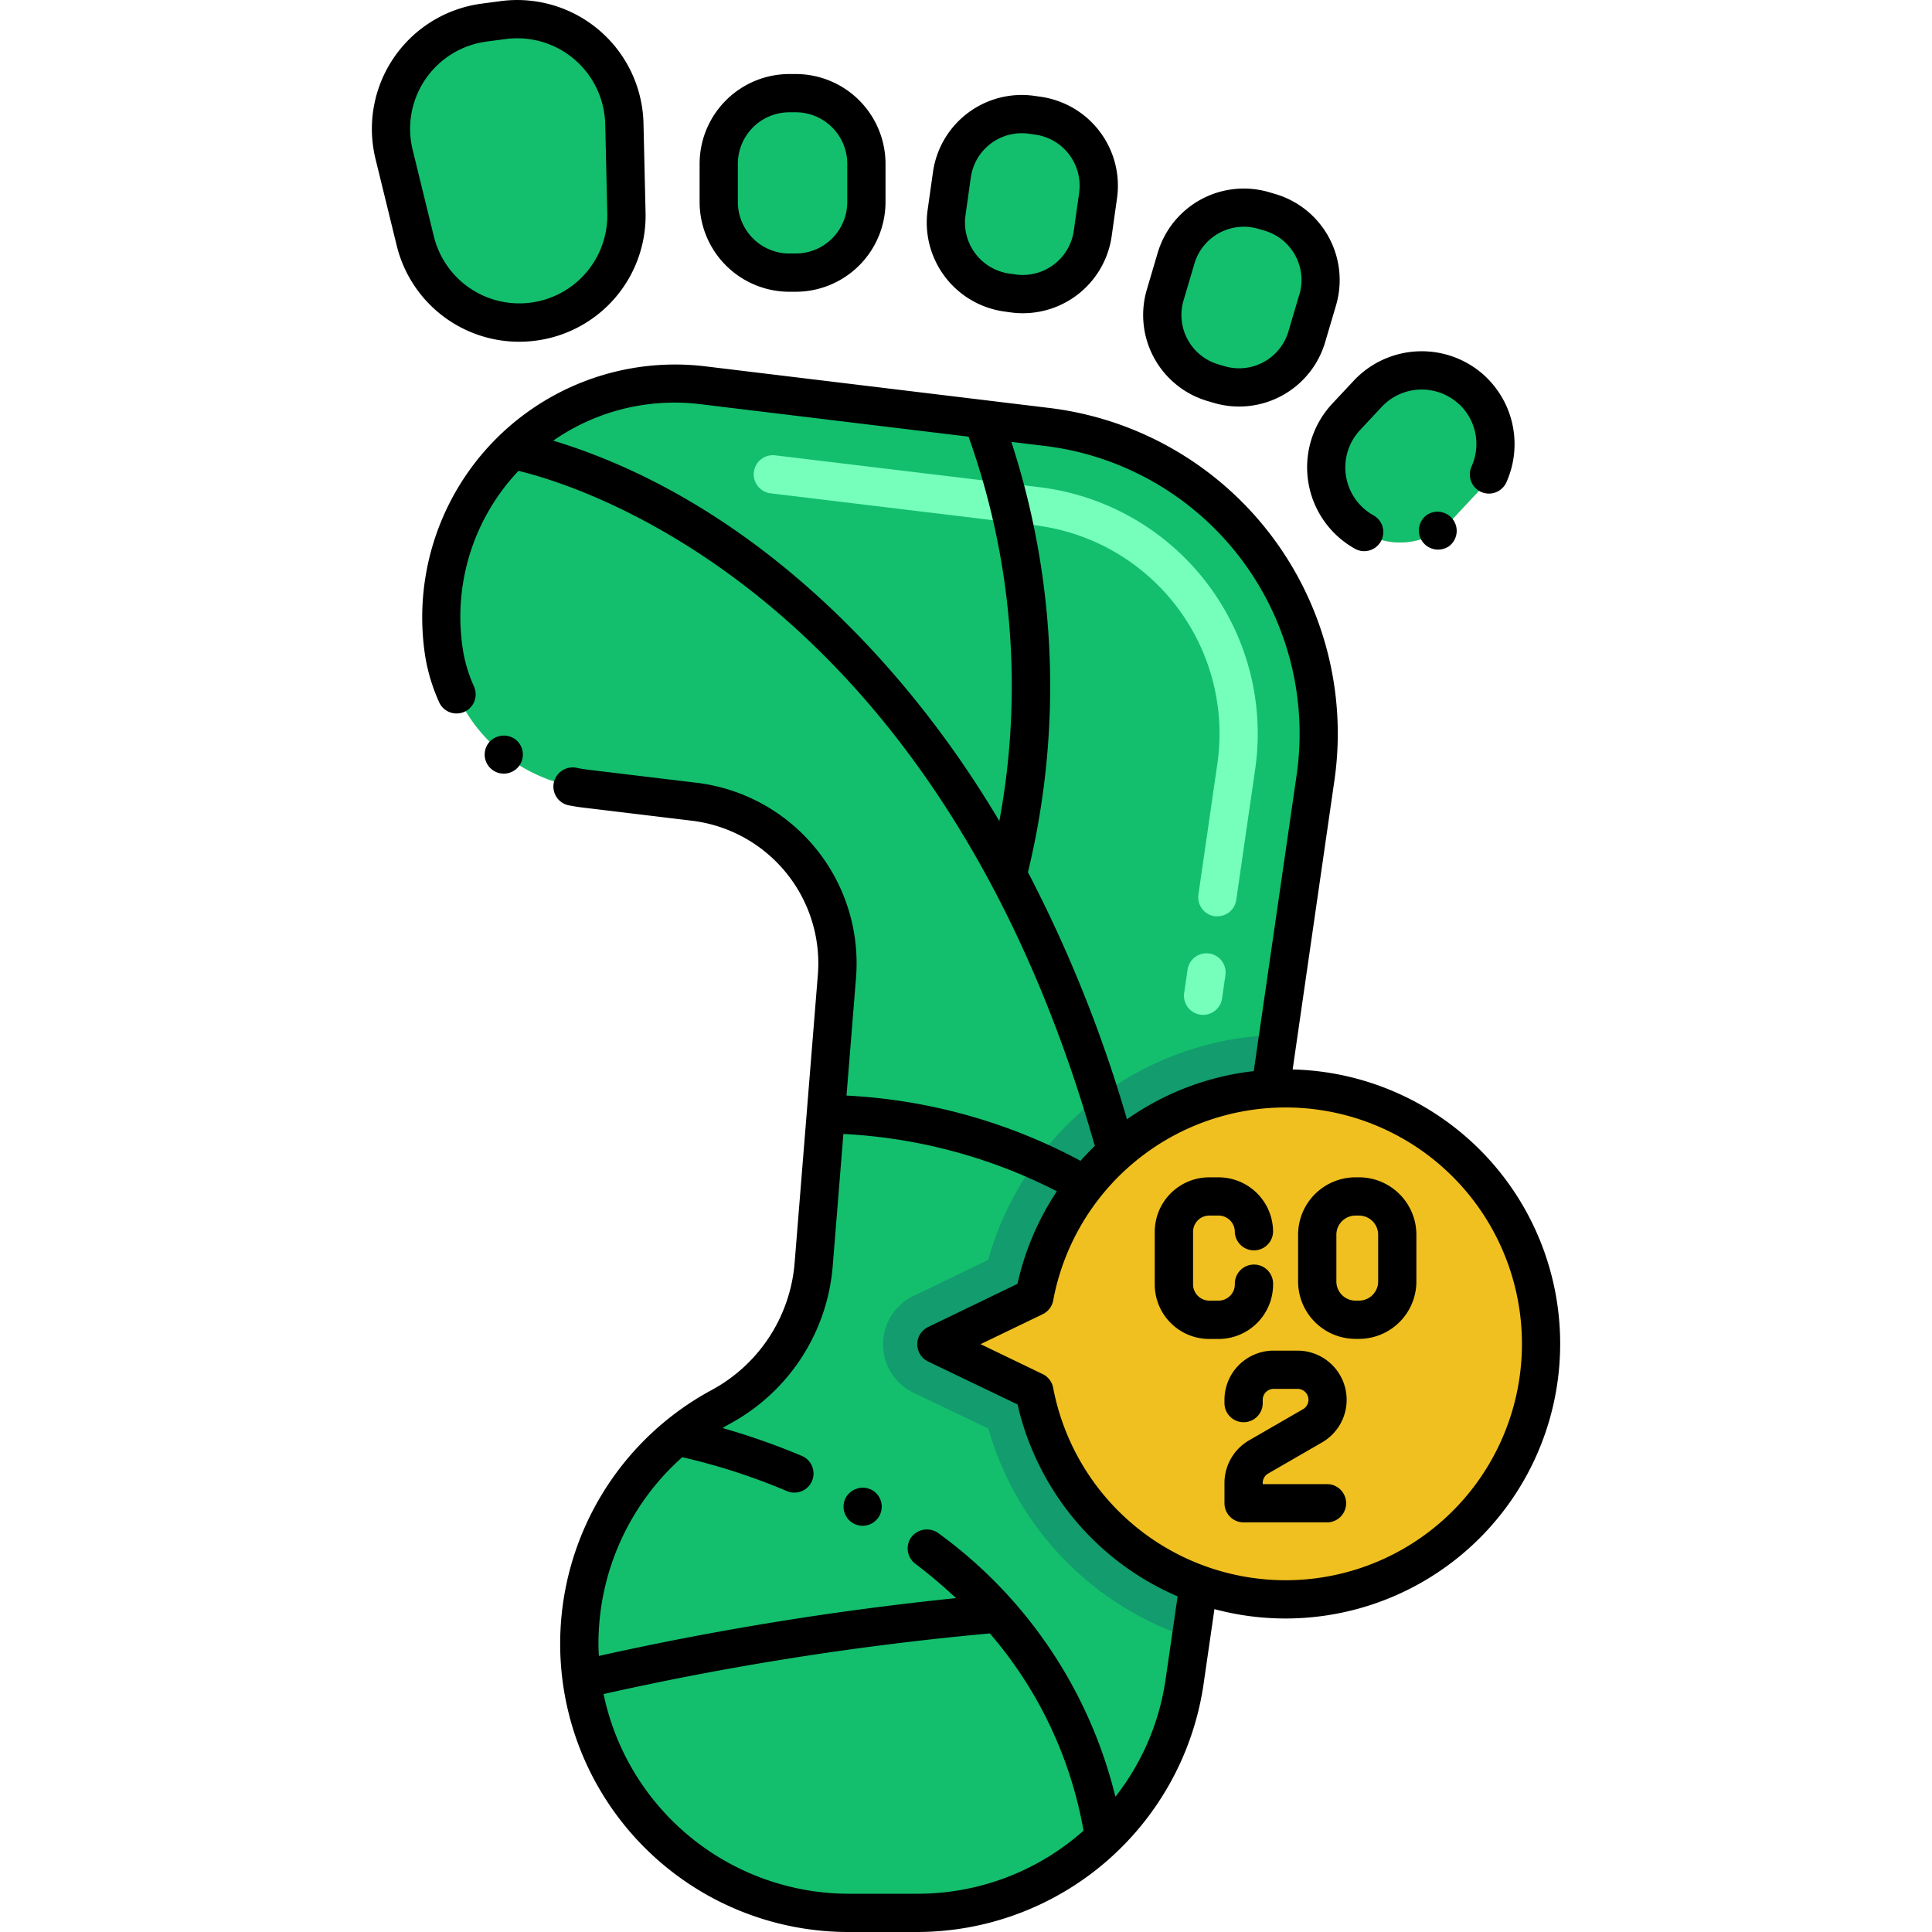 <svg xmlns="http://www.w3.org/2000/svg" xmlns:xlink="http://www.w3.org/1999/xlink" width="85" height="85" viewBox="0 0 85 85">
  <defs>
    <clipPath id="clip-path">
      <rect id="Rectángulo_34470" data-name="Rectángulo 34470" width="85" height="85" transform="translate(337 12205)" fill="#fff" stroke="#707070" stroke-width="1"/>
    </clipPath>
  </defs>
  <g id="Enmascarar_grupo_155" data-name="Enmascarar grupo 155" transform="translate(-337 -12205)" clip-path="url(#clip-path)">
    <g id="huella-de-carbono" transform="translate(336.411 12204.411)">
      <g id="Grupo_85652" data-name="Grupo 85652">
        <path id="Trazado_121588" data-name="Trazado 121588" d="M68.389,59.7A11.242,11.242,0,0,1,46.1,61.8l-4.311-2.07L46.1,57.651A11.242,11.242,0,0,1,68.389,59.7Z" fill="#f0c020"/>
        <g id="Grupo_85651" data-name="Grupo 85651">
          <path id="Trazado_121589" data-name="Trazado 121589" d="M24.057,14.741a4.713,4.713,0,0,1-5.2-3.551l-.934-3.812a4.713,4.713,0,0,1,3.958-5.794l.842-.112a4.713,4.713,0,0,1,5.331,4.562l.092,3.924a4.713,4.713,0,0,1-4.092,4.783Z" fill="#ffb69f"/>
          <path id="Trazado_121590" data-name="Trazado 121590" d="M35.6,12.584h-.283a3.106,3.106,0,0,1-3.106-3.106V7.794a3.107,3.107,0,0,1,3.107-3.106H35.6A3.107,3.107,0,0,1,38.7,7.794V9.477A3.108,3.108,0,0,1,35.6,12.584Z" fill="#ffb69f"/>
          <path id="Trazado_121591" data-name="Trazado 121591" d="M45.156,13.5l-.28-.039a3.107,3.107,0,0,1-2.643-3.509l.235-1.666A3.107,3.107,0,0,1,45.977,5.64l.28.039A3.107,3.107,0,0,1,48.9,9.188l-.235,1.666A3.107,3.107,0,0,1,45.156,13.5Z" fill="#ffb69f"/>
          <path id="Trazado_121592" data-name="Trazado 121592" d="M54.224,17.505l-.271-.08a3.107,3.107,0,0,1-2.1-3.86l.477-1.613a3.107,3.107,0,0,1,3.86-2.1l.271.08a3.107,3.107,0,0,1,2.1,3.86l-.477,1.613A3.106,3.106,0,0,1,54.224,17.505Z" fill="#ffb69f"/>
          <path id="Trazado_121593" data-name="Trazado 121593" d="M60.065,23.619l-.207-.193a3.107,3.107,0,0,1-.149-4.391l1.149-1.23a3.107,3.107,0,0,1,4.391-.149l.207.193a3.107,3.107,0,0,1,.149,4.391l-1.149,1.23a3.106,3.106,0,0,1-4.391.149Z" fill="#ffb69f"/>
        </g>
        <path id="Trazado_121594" data-name="Trazado 121594" d="M58.463,34.821l-1.633,11.3-.343,2.37A11.24,11.24,0,0,0,46.1,57.652L41.79,59.726,46.1,61.8a11.261,11.261,0,0,0,7.231,8.49l-.343,2.37L52.7,74.6A11.84,11.84,0,0,1,40.985,84.747H37.918a11.839,11.839,0,0,1-5.625-22.258,7.841,7.841,0,0,0,4.1-6.282l1.02-12.651a7.178,7.178,0,0,0-6.288-7.7l-4.777-.579A7.167,7.167,0,0,1,20.1,29.119,10.285,10.285,0,0,1,31.526,17.542L46.634,19.37A13.6,13.6,0,0,1,58.463,34.821Z" fill="#13bf6d"/>
        <path id="Trazado_121595" data-name="Trazado 121595" d="M46.1,57.652,41.79,59.726,46.1,61.8a11.261,11.261,0,0,0,7.231,8.49l-.343,2.37a13.612,13.612,0,0,1-8.917-9.22l-3.3-1.582a2.359,2.359,0,0,1,0-4.248l3.292-1.589A13.546,13.546,0,0,1,56.83,46.122l-.343,2.37A11.24,11.24,0,0,0,46.1,57.652Z" fill="#139c6e"/>
        <path id="Trazado_121596" data-name="Trazado 121596" d="M24.057,14.741a4.713,4.713,0,0,1-5.2-3.551l-.934-3.812a4.713,4.713,0,0,1,3.958-5.794l.842-.112a4.713,4.713,0,0,1,5.331,4.562l.092,3.924a4.713,4.713,0,0,1-4.092,4.783Z" fill="#13bf6d"/>
        <path id="Trazado_121597" data-name="Trazado 121597" d="M35.6,12.584h-.283a3.106,3.106,0,0,1-3.106-3.106V7.794a3.107,3.107,0,0,1,3.107-3.106H35.6A3.107,3.107,0,0,1,38.7,7.794V9.477A3.108,3.108,0,0,1,35.6,12.584Z" fill="#13bf6d"/>
        <path id="Trazado_121598" data-name="Trazado 121598" d="M45.156,13.5l-.28-.039a3.107,3.107,0,0,1-2.643-3.509l.235-1.666A3.107,3.107,0,0,1,45.977,5.64l.28.039A3.107,3.107,0,0,1,48.9,9.188l-.235,1.666A3.107,3.107,0,0,1,45.156,13.5Z" fill="#13bf6d"/>
        <path id="Trazado_121599" data-name="Trazado 121599" d="M54.224,17.505l-.271-.08a3.107,3.107,0,0,1-2.1-3.86l.477-1.613a3.107,3.107,0,0,1,3.86-2.1l.271.08a3.107,3.107,0,0,1,2.1,3.86l-.477,1.613A3.106,3.106,0,0,1,54.224,17.505Z" fill="#13bf6d"/>
        <path id="Trazado_121600" data-name="Trazado 121600" d="M60.065,23.619l-.207-.193a3.107,3.107,0,0,1-.149-4.391l1.149-1.23a3.107,3.107,0,0,1,4.391-.149l.207.193a3.107,3.107,0,0,1,.149,4.391l-1.149,1.23a3.106,3.106,0,0,1-4.391.149Z" fill="#13bf6d"/>
      </g>
      <g id="Grupo_85653" data-name="Grupo 85653">
        <path id="Trazado_121601" data-name="Trazado 121601" d="M53.4,45.23a.842.842,0,0,1-.712-.954l.145-1a.842.842,0,1,1,1.666.241l-.145,1A.842.842,0,0,1,53.4,45.23Zm.627-4.331a.842.842,0,0,1-.712-.954l.832-5.748a9.237,9.237,0,0,0-8.038-10.5L34.492,22.293a.841.841,0,1,1,.2-1.671l11.619,1.4a10.922,10.922,0,0,1,9.5,12.412l-.832,5.748a.842.842,0,0,1-.954.712Z" fill="#76ffbb"/>
      </g>
      <path id="Trazado_121602" data-name="Trazado 121602" d="M35.6,3.846h-.283a3.953,3.953,0,0,0-3.948,3.948V9.477a3.953,3.953,0,0,0,3.948,3.948H35.6a3.953,3.953,0,0,0,3.948-3.948V7.794A3.953,3.953,0,0,0,35.6,3.846Zm2.265,5.631A2.268,2.268,0,0,1,35.6,11.742h-.283a2.268,2.268,0,0,1-2.265-2.265V7.794a2.268,2.268,0,0,1,2.265-2.265H35.6a2.268,2.268,0,0,1,2.265,2.265Z"/>
      <path id="Trazado_121603" data-name="Trazado 121603" d="M46.095,4.806a3.946,3.946,0,0,0-4.46,3.359L41.4,9.832a3.953,3.953,0,0,0,3.359,4.46l.28.039a3.946,3.946,0,0,0,4.46-3.359l.235-1.666a3.953,3.953,0,0,0-3.359-4.46Zm1.972,4.265-.235,1.666a2.267,2.267,0,0,1-2.559,1.927l-.28-.039a2.268,2.268,0,0,1-1.927-2.559L43.3,8.4a2.264,2.264,0,0,1,2.238-1.95,2.29,2.29,0,0,1,.32.023l.28.039a2.268,2.268,0,0,1,1.928,2.559Z"/>
      <path id="Trazado_121604" data-name="Trazado 121604" d="M56.7,9.126l-.271-.08a3.952,3.952,0,0,0-4.906,2.666l-.477,1.614a3.946,3.946,0,0,0,2.666,4.906l.271.08a3.946,3.946,0,0,0,4.906-2.666l.477-1.613A3.946,3.946,0,0,0,56.7,9.126Zm1.052,4.429-.477,1.613A2.263,2.263,0,0,1,54.463,16.7h0l-.271-.08A2.263,2.263,0,0,1,52.662,13.8l.477-1.614a2.267,2.267,0,0,1,2.814-1.529l.271.08A2.263,2.263,0,0,1,57.755,13.556Z"/>
      <path id="Trazado_121605" data-name="Trazado 121605" d="M38.955,66.145a.859.859,0,0,0-1.145.319.84.84,0,1,0,1.145-.319Z"/>
      <path id="Trazado_121606" data-name="Trazado 121606" d="M23.275,33.128a.856.856,0,0,0-1.182.138.84.84,0,1,0,1.182-.138Z"/>
      <path id="Trazado_121607" data-name="Trazado 121607" d="M65.748,22.231a.845.845,0,0,0,1.115-.421,4.1,4.1,0,0,0-.929-4.665l-.006-.007a4.1,4.1,0,0,0-5.78.2l-.956,1.023a4.1,4.1,0,0,0,1.046,6.391.841.841,0,0,0,.8-1.478s0,0,0,0a2.411,2.411,0,0,1-.614-3.762l.956-1.023a2.41,2.41,0,0,1,3.4-.116l.006,0a2.4,2.4,0,0,1,.543,2.744.849.849,0,0,0,.421,1.115Z"/>
      <path id="Trazado_121608" data-name="Trazado 121608" d="M63.418,23.211a0,0,0,0,1,0,0,.837.837,0,0,0-.283,1.151.845.845,0,0,0,1.148.293.01.01,0,0,1,.007,0,.843.843,0,0,0-.869-1.444Z"/>
      <path id="Trazado_121609" data-name="Trazado 121609" d="M24.168,15.575a5.546,5.546,0,0,0,4.823-5.637L28.9,6.015A5.557,5.557,0,0,0,22.616.638L21.774.75a5.558,5.558,0,0,0-4.665,6.828l.933,3.812A5.546,5.546,0,0,0,24.168,15.575ZM21.995,2.418l.842-.111a3.871,3.871,0,0,1,4.379,3.747l.092,3.923a3.872,3.872,0,0,1-7.631,1.012l-.934-3.812a3.873,3.873,0,0,1,3.252-4.759Z"/>
      <path id="Trazado_121610" data-name="Trazado 121610" d="M57.461,47.638l1.835-12.7A14.431,14.431,0,0,0,46.735,18.535L31.628,16.707A11.126,11.126,0,0,0,19.262,29.22s0,.006,0,.009a8.062,8.062,0,0,0,.663,2.289.841.841,0,0,0,1.528-.7v-.007a6.25,6.25,0,0,1-.522-1.8.024.024,0,0,1,0,0A9.334,9.334,0,0,1,23.4,21.306c2.757.659,18.473,5.442,25.357,29.7q-.327.315-.63.655A24.334,24.334,0,0,0,37.832,48.79l.417-5.165a8,8,0,0,0-7.027-8.6h-.013l-4.763-.574c-.165-.021-.33-.047-.5-.084a.852.852,0,0,0-.993.66.843.843,0,0,0,.656.993c.212.04.428.077.637.1l4.773.576h0a6.321,6.321,0,0,1,5.551,6.794l-1.02,12.648a7,7,0,0,1-3.658,5.611,12.681,12.681,0,0,0,6.024,23.84h3.069a12.751,12.751,0,0,0,12.55-10.864l.484-3.341A12.082,12.082,0,0,0,69.23,59.7h0a12.069,12.069,0,0,0-11.769-12.06ZM24.93,19.975a9.34,9.34,0,0,1,6.5-1.6L43.2,19.8a32.538,32.538,0,0,1,1.356,16.912C40.076,29.158,33.191,22.49,24.93,19.975ZM45.814,38.963a34.69,34.69,0,0,0-.73-18.933l1.449.175a12.75,12.75,0,0,1,11.1,14.5L55.749,47.714a12.021,12.021,0,0,0-5.578,2.12,59.4,59.4,0,0,0-4.356-10.871Zm-7.9,44.943a11.036,11.036,0,0,1-10.77-8.786,132.8,132.8,0,0,1,16.995-2.667A18.111,18.111,0,0,1,48.26,81.13a10.979,10.979,0,0,1-7.274,2.776Zm11.747-4.271A20.27,20.27,0,0,0,41.87,68.04a.861.861,0,0,0-1.178.168.841.841,0,0,0,.165,1.178A21.985,21.985,0,0,1,42.649,70.9a136.249,136.249,0,0,0-15.712,2.543c-.009-.179-.018-.359-.018-.537A10.972,10.972,0,0,1,30.606,64.7a27.742,27.742,0,0,1,4.585,1.482.841.841,0,1,0,.646-1.552,30.742,30.742,0,0,0-3.459-1.213c.1-.061.206-.126.313-.183a8.683,8.683,0,0,0,4.535-6.955l.468-5.8A23.155,23.155,0,0,1,47.087,53a12.074,12.074,0,0,0-1.733,4.073l-3.932,1.9a.842.842,0,0,0,0,1.517l3.936,1.889A12.127,12.127,0,0,0,52.4,70.822l-.531,3.662A10.89,10.89,0,0,1,49.665,79.635Zm7.494-9.522a10.413,10.413,0,0,1-10.232-8.471.841.841,0,0,0-.463-.6L43.73,59.726l2.732-1.317a.842.842,0,0,0,.462-.6A10.4,10.4,0,1,1,57.158,70.113Z"/>
      <path id="Trazado_121611" data-name="Trazado 121611" d="M56.6,57.095a.842.842,0,1,0-1.683,0,.717.717,0,0,1-.716.716h-.406a.717.717,0,0,1-.716-.716V54.784a.717.717,0,0,1,.716-.716H54.2a.718.718,0,0,1,.716.719.842.842,0,0,0,1.683,0,2.4,2.4,0,0,0-2.4-2.4h-.406a2.4,2.4,0,0,0-2.4,2.4v2.311a2.4,2.4,0,0,0,2.4,2.4H54.2a2.4,2.4,0,0,0,2.4-2.4Z"/>
      <path id="Trazado_121612" data-name="Trazado 121612" d="M60.38,52.386h-.154A2.528,2.528,0,0,0,57.7,54.912v2.056a2.528,2.528,0,0,0,2.525,2.526h.154a2.528,2.528,0,0,0,2.525-2.526V54.912A2.528,2.528,0,0,0,60.38,52.386Zm.842,4.582a.843.843,0,0,1-.842.843h-.154a.843.843,0,0,1-.842-.843V54.912a.843.843,0,0,1,.842-.843h.154a.843.843,0,0,1,.842.843Z"/>
      <path id="Trazado_121613" data-name="Trazado 121613" d="M56.384,65.418l2.377-1.373a2.164,2.164,0,0,0-1.082-4.034H56.623a2.164,2.164,0,0,0-2.162,2.162v.175a.842.842,0,0,0,1.683,0v-.175a.48.48,0,0,1,.479-.479h1.055a.479.479,0,0,1,.24.893L55.541,63.96a2.168,2.168,0,0,0-1.08,1.872v.893a.841.841,0,0,0,.842.842H59a.842.842,0,0,0,0-1.683H56.144v-.051a.48.48,0,0,1,.239-.415Z"/>
    </g>
  </g>
</svg>
